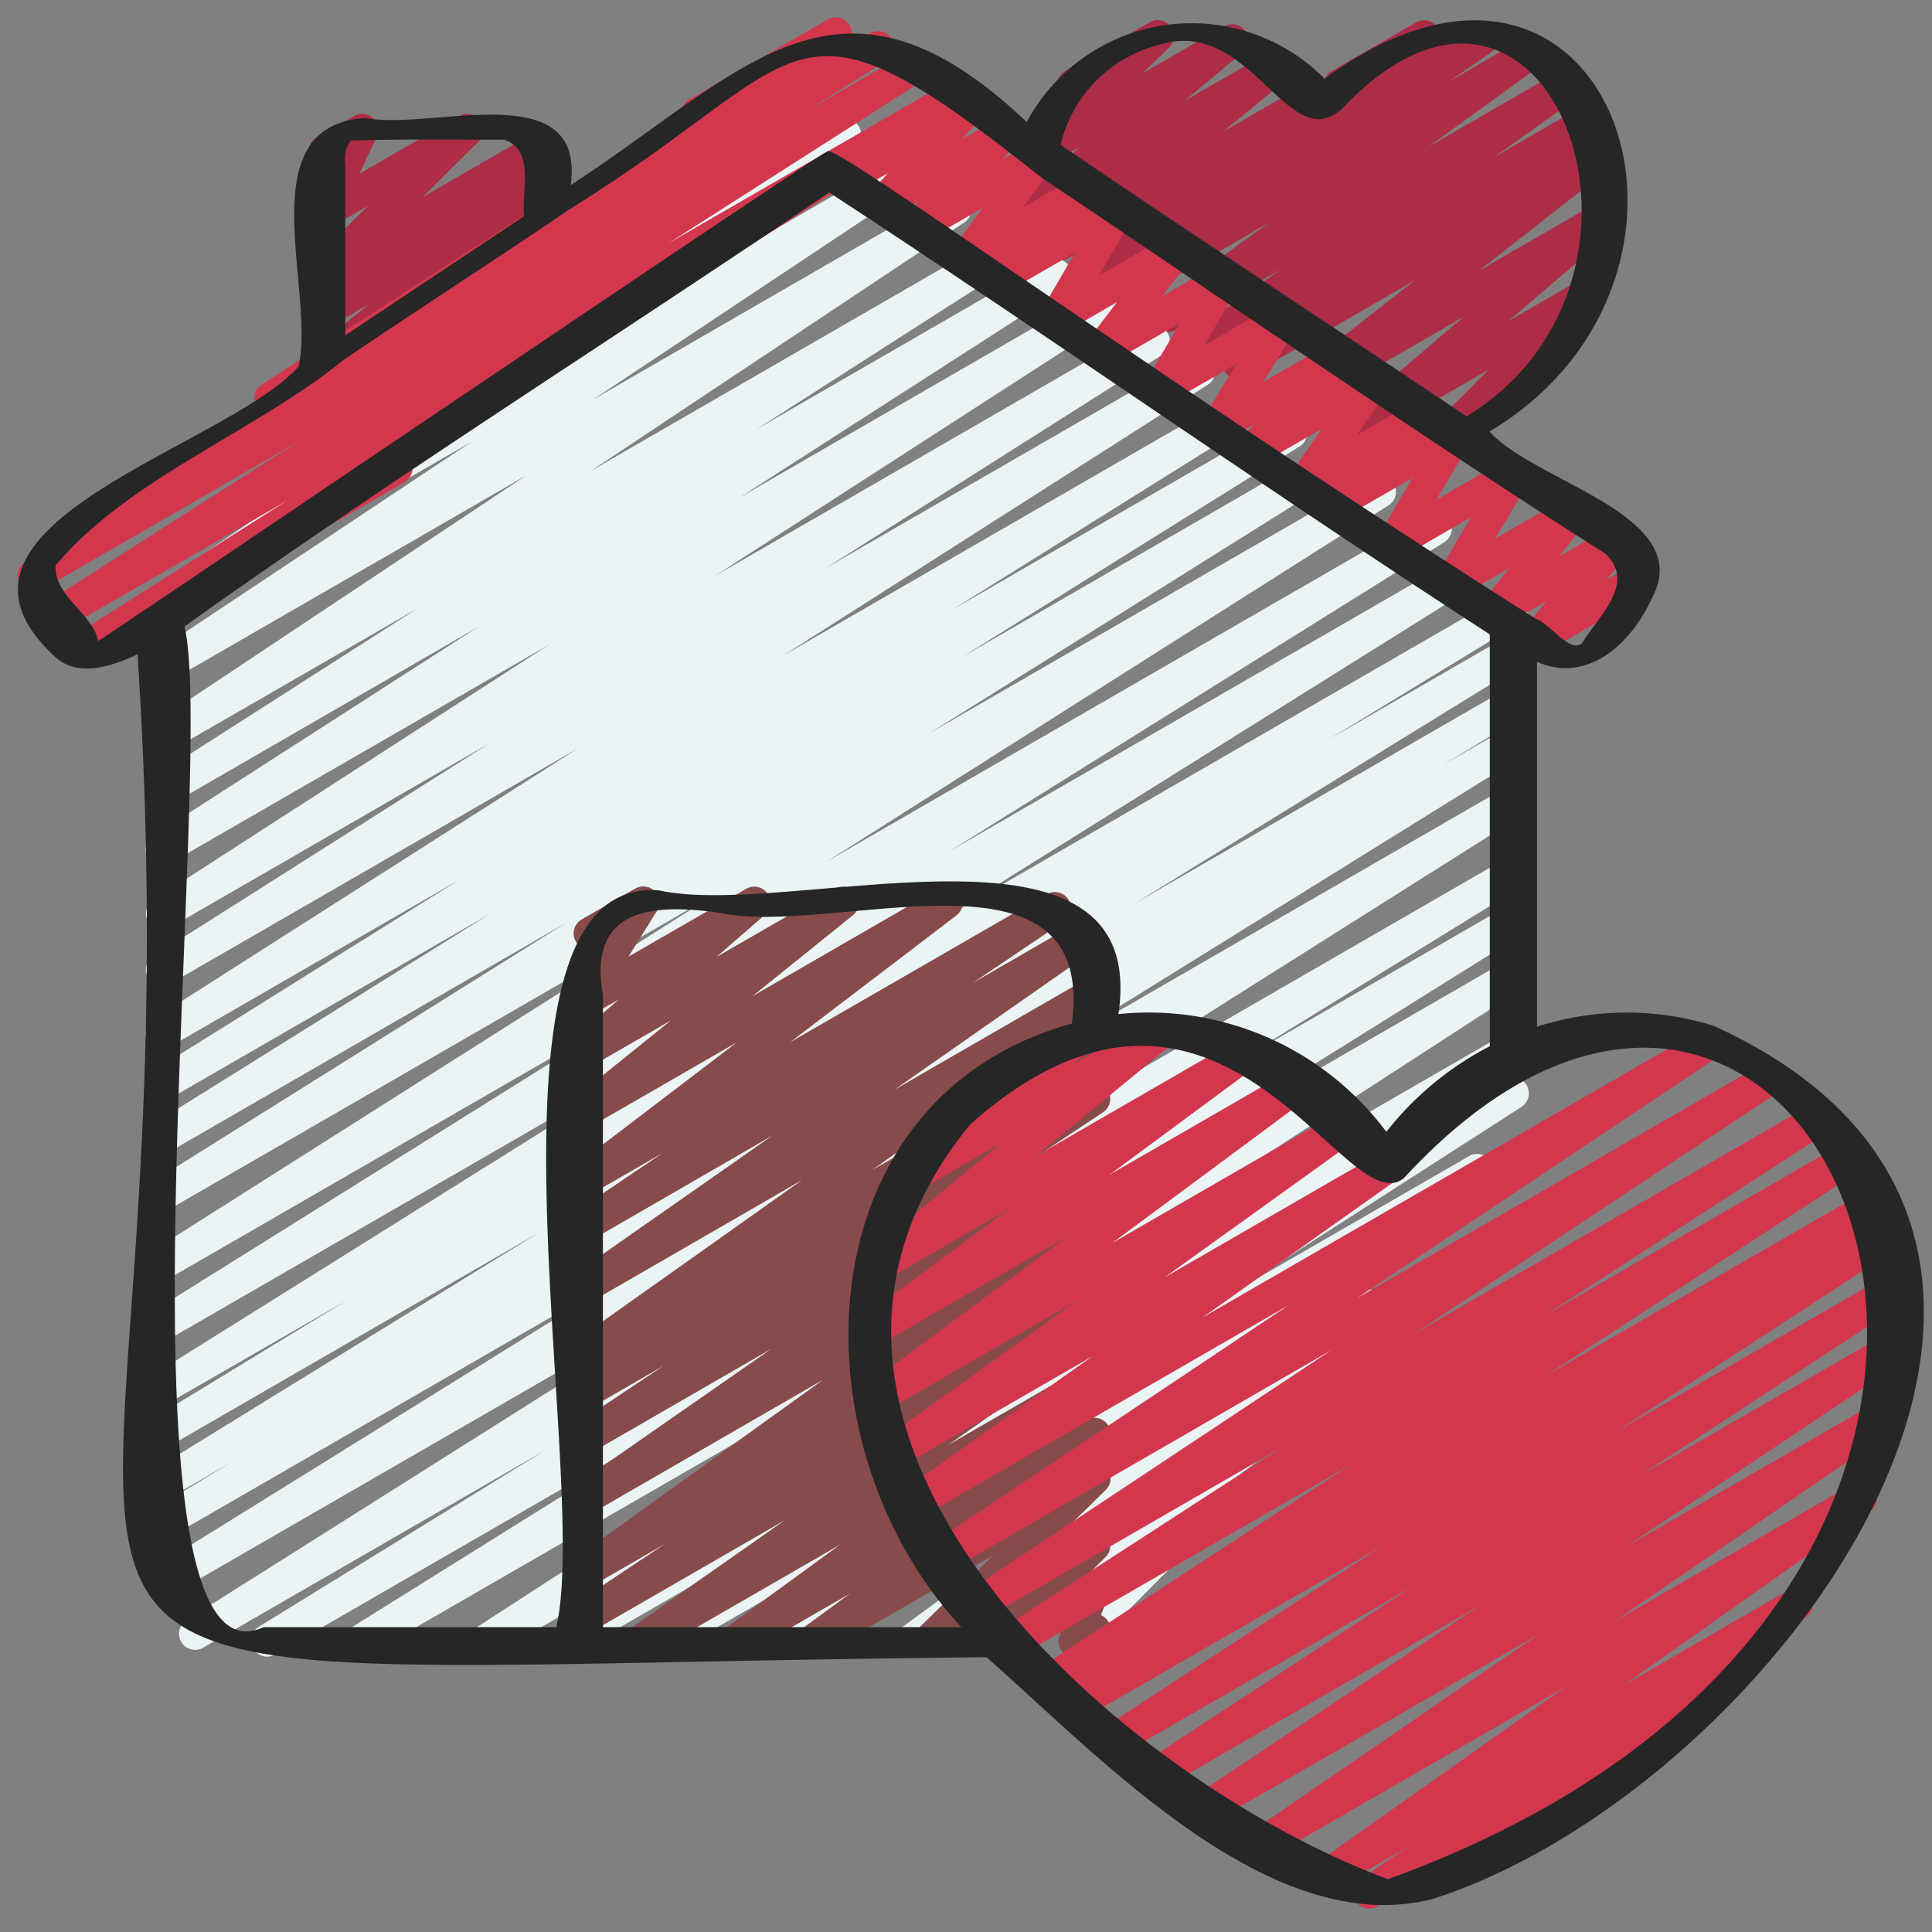 <svg id="Icons" height="512" viewBox="0 0 60 60" width="512" xmlns="http://www.w3.org/2000/svg"><rect x="0" y="0" width="60" height="60" fill="#808080" stroke="none"/><g fill="#ad2d46"><path d="m41.6 3.144a.5.5 0 0 1 -.25-.933l2.629-1.517a.5.5 0 0 1 .5.866l-2.625 1.516a.5.5 0 0 1 -.254.068z"/><path d="m44.971 13.954a.5.5 0 0 1 -.355-.853l1.623-1.627-3.632 2.1a.5.5 0 0 1 -.574-.813l3.427-2.926-5.121 2.956a.5.5 0 0 1 -.559-.826l4.167-3.265-5.229 3.019a.5.5 0 0 1 -.534-.844l.806-.557-1.274.735a.5.5 0 0 1 -.54-.84l2.59-1.841-3.256 1.874a.5.5 0 0 1 -.543-.838l3.425-2.482-4.216 2.433a.5.5 0 0 1 -.535-.842l1.416-.985-1.944 1.121a.5.5 0 0 1 -.55-.833l.148-.11-.545.314a.5.5 0 0 1 -.566-.819l2.046-1.674-2.322 1.34a.5.5 0 0 1 -.571-.815l1.793-1.5-1.09.629a.5.5 0 0 1 -.6-.792l1.315-1.272a.492.492 0 0 1 -.281-.226.5.5 0 0 1 .182-.683l2.628-1.519a.5.5 0 0 1 .6.792l-.829.8 2.545-1.468a.5.5 0 0 1 .571.816l-1.8 1.5 2.687-1.551a.5.5 0 0 1 .567.819l-2.041 1.678 2.5-1.441a.5.5 0 0 1 .55.833l-.151.112 4.978-2.875a.5.5 0 0 1 .535.843l-1.412.984 2.246-1.3a.5.5 0 0 1 .543.838l-3.431 2.488 4.072-2.35a.5.5 0 0 1 .54.84l-2.581 1.835 2.772-1.6a.5.5 0 0 1 .534.844l-.82.566.672-.386a.5.5 0 0 1 .558.826l-4.163 3.264 3.748-2.163a.5.5 0 0 1 .575.814l-3.427 2.923 2.172-1.254a.5.5 0 0 1 .6.786l-2.55 2.556a.478.478 0 0 1 .1.125.5.5 0 0 1 -.183.682l-1.762 1.018a.489.489 0 0 1 -.244.067z"/><path d="m10.03 13.146a.5.5 0 0 1 -.307-.9l1.29-1.007-.733.423a.5.5 0 0 1 -.561-.823l1.739-1.389-1.178.68a.5.5 0 0 1 -.551-.83l.449-.339a.493.493 0 0 1 -.545-.174.5.5 0 0 1 .045-.658l1.755-1.741-1.153.665a.5.5 0 0 1 -.7-.645l.566-1.208a.5.5 0 0 1 -.313-.929l1.167-.671a.5.5 0 0 1 .7.645l-.541 1.155 3.112-1.8a.5.5 0 0 1 .6.787l-1.751 1.738 3.48-2.011a.5.5 0 0 1 .551.832l-.386.292a.5.5 0 0 1 .515.847l-1.733 1.387 1.182-.682a.5.5 0 0 1 .557.827l-3.56 2.783a.4.4 0 0 1 .058.082.5.5 0 0 1 -.182.682l-3.322 1.914a.493.493 0 0 1 -.25.068z"/></g><path d="m11.175 51.47a.5.5 0 0 1 -.265-.924l11.261-7.031-13.663 7.885a.5.5 0 0 1 -.508-.856l8.924-5.5-10.604 6.121a.5.5 0 0 1 -.52-.855l19.506-12.31-20.016 11.554a.5.5 0 0 1 -.514-.858l15.387-9.552-14.884 8.592a.5.5 0 0 1 -.509-.86l2.449-1.485-1.941 1.12a.5.5 0 0 1 -.511-.859l11.981-7.38-11.47 6.628a.5.5 0 0 1 -.509-.86l6-3.656-5.492 3.164a.5.5 0 0 1 -.514-.857l17.059-10.669-16.546 9.552a.5.5 0 0 1 -.514-.856l15.363-9.6-14.85 8.57a.5.5 0 0 1 -.517-.855l17.451-11.063-16.935 9.776a.5.5 0 0 1 -.515-.857l12.826-8.033-12.311 7.108a.5.5 0 0 1 -.514-.857l10.465-6.533-9.952 5.745a.5.5 0 0 1 -.514-.856l9.5-5.939-8.99 5.19a.5.5 0 0 1 -.518-.855l13.2-8.419-12.68 7.32a.5.5 0 0 1 -.517-.855l10.435-6.616-9.918 5.725a.5.5 0 0 1 -.521-.852l12.306-7.944-11.785 6.8a.5.5 0 0 1 -.521-.853l10.108-6.5-9.588 5.542a.5.5 0 0 1 -.52-.854l8.207-5.253-7.688 4.433a.5.5 0 0 1 -.528-.849l11.6-7.718-11.073 6.39a.5.5 0 0 1 -.528-.848l9.912-6.594-9.385 5.418a.5.5 0 0 1 -.533-.846l17.543-12a.5.5 0 0 1 .241-.531l3.464-2a.5.5 0 0 1 .533.846l-10.393 7.109 11.678-6.741a.5.5 0 0 1 .527.848l-9.908 6.592 11.01-6.356a.5.5 0 0 1 .527.848l-11.6 7.721 12.824-7.402a.5.5 0 0 1 .519.853l-8.2 5.256 9.029-5.213a.5.5 0 0 1 .521.854l-10.1 6.494 11.037-6.376a.5.5 0 0 1 .522.852l-12.308 7.947 13.39-7.731a.5.5 0 0 1 .517.855l-10.437 6.618 11.324-6.538a.5.5 0 0 1 .519.854l-13.191 8.415 14.243-8.222a.5.5 0 0 1 .515.856l-9.507 5.942 10.284-5.936a.5.5 0 0 1 .515.856l-10.461 6.53 11.27-6.507a.5.5 0 0 1 .515.856l-12.834 8.038 13.752-7.939a.5.5 0 0 1 .518.854l-17.455 11.067 18.661-10.774a.5.5 0 0 1 .515.857l-15.367 9.6 16.37-9.45a.5.5 0 0 1 .515.857l-17.052 10.668 17.4-10.046a.5.5 0 0 1 .509.859l-5.983 3.648 5.474-3.161a.5.5 0 0 1 .512.859l-11.991 7.387 11.482-6.629a.5.5 0 0 1 .509.86l-2.431 1.474 1.921-1.109a.5.5 0 0 1 .513.858l-15.388 9.554 14.877-8.588a.5.5 0 0 1 .516.855l-19.507 12.314 18.992-10.963a.5.5 0 0 1 .512.858l-8.93 5.5 8.419-4.86a.5.5 0 0 1 .514.856l-11.254 7.028 10.74-6.2a.5.5 0 0 1 .521.853l-15.494 10.035 14.974-8.645a.5.5 0 0 1 .514.857l-5.421 3.39 4.908-2.833a.5.5 0 0 1 .52.854l-8.922 5.738 7.306-4.216a.5.5 0 0 1 .531.846l-10.395 7.081 6.452-3.727a.5.5 0 0 1 .546.835l-6.9 5.069 2.935-1.69a.5.5 0 0 1 .553.831l-2.565 1.955a.5.5 0 0 1 .3.849l-2.107 2.121a.5.5 0 0 1 -.193.664l-1.15.664a.5.5 0 0 1 -.605-.785l.7-.71-2.591 1.5a.5.5 0 0 1 -.553-.83l1.968-1.5-4.035 2.327a.5.5 0 0 1 -.545-.836l6.894-5.064-10.225 5.9a.5.5 0 0 1 -.532-.845l10.4-7.084-13.739 7.929a.5.5 0 0 1 -.52-.853l8.924-5.739-11.42 6.592a.5.5 0 0 1 -.515-.856l5.411-3.385-7.345 4.241a.5.5 0 0 1 -.522-.852l15.494-10.032-18.857 10.884a.5.5 0 0 1 -.25.07z" fill="#eaf4f4"/><path d="m47.676 20.368a.5.5 0 0 1 -.382-.822l.743-.881-1.376.794a.5.5 0 0 1 -.641-.743l.854-1.077-1.574.911a.5.5 0 0 1 -.681-.687l1.064-1.8-2.2 1.273a.5.5 0 0 1 -.681-.687l1.063-1.8-2.219 1.271a.5.5 0 0 1 -.6-.79l.091-.089-.436.251a.5.5 0 0 1 -.661-.717l1.006-1.456-1.933 1.116a.5.5 0 0 1 -.615-.775l.461-.491-.937.54a.5.5 0 0 1 -.675-.7l1.059-1.709-2.146 1.235a.5.5 0 0 1 -.682-.685l1.068-1.819-2.221 1.282a.5.5 0 0 1 -.648-.736l.912-1.192-1.689.977a.5.5 0 0 1 -.682-.684l1.069-1.832-2.236 1.289a.5.5 0 0 1 -.6-.789l.106-.105-.457.259a.5.5 0 0 1 -.653-.729l.961-1.309-1.803 1.045a.5.5 0 0 1 -.614-.775l.46-.49-.935.539a.5.5 0 0 1 -.616-.768l.575-.635-1.105.638a.5.5 0 0 1 -.5-.866l3.867-2.233a.5.5 0 0 1 .62.769l-.575.635 1.1-.637a.5.5 0 0 1 .615.774l-.46.49.934-.539a.5.5 0 0 1 .654.729l-.961 1.309 1.8-1.041a.5.5 0 0 1 .6.789l-.106.1.453-.261a.5.5 0 0 1 .681.685l-1.065 1.836 2.231-1.287a.5.5 0 0 1 .626.1.5.5 0 0 1 .022.632l-.912 1.2 1.692-.976a.5.5 0 0 1 .682.685l-1.068 1.814 2.22-1.282a.5.5 0 0 1 .676.7l-1.059 1.717 2.145-1.238a.5.5 0 0 1 .615.775l-.462.492.937-.54a.5.5 0 0 1 .661.717l-1.006 1.456 1.932-1.12a.5.5 0 0 1 .6.79l-.089.087.43-.248a.5.5 0 0 1 .6.081.5.5 0 0 1 .076.606l-1.064 1.8 2.207-1.274a.5.5 0 0 1 .681.687l-1.063 1.8 2.2-1.272a.5.5 0 0 1 .642.743l-.855 1.078 1.579-.911a.5.5 0 0 1 .632.755l-.744.881.8-.46a.5.5 0 1 1 .5.865l-3.265 1.892a.489.489 0 0 1 -.25.068z" fill="#d3374e"/><path d="m2.484 20.716a.5.5 0 0 1 -.267-.922l6.7-4.248-6.95 4.013a.5.5 0 0 1 -.52-.854l7.8-4.982-7.96 4.594a.5.5 0 0 1 -.516-.856l7.42-4.644a.493.493 0 0 1 -.219-.194.5.5 0 0 1 .156-.681l13.034-8.405a.5.5 0 0 1 .25-.45l4.301-2.487a.5.5 0 0 1 .52.853l-.453.293 1.234-.712a.5.5 0 0 1 .515.857l-2.436 1.528 2.944-1.7a.5.5 0 0 1 .52.853l-7.79 4.978 8.583-4.95a.5.5 0 0 1 .517.854l-17.117 10.846a.5.5 0 0 1 -.188.675l-9.828 5.673a.5.5 0 0 1 -.25.068z" fill="#d3374e"/><path d="m19.842 51.5a.5.5 0 0 1 -.287-.909l4.819-3.379-6.094 3.516a.5.5 0 0 1 -.527-.849l2.9-1.933-2.373 1.371a.5.5 0 0 1 -.542-.838l7.834-5.635-7.292 4.21a.5.5 0 0 1 -.535-.843l6.214-4.324-5.679 3.278a.5.5 0 0 1 -.527-.849l2.856-1.9-2.329 1.344a.5.5 0 0 1 -.523-.852l.508-.331a.5.5 0 0 1 -.524-.849l7.169-5.081-6.63 3.828a.5.5 0 0 1 -.536-.843l6.24-4.363-5.7 3.293a.5.5 0 0 1 -.529-.848l2.837-1.914-2.312 1.333a.5.5 0 0 1 -.552-.83l5.162-3.937-4.61 2.66a.5.5 0 0 1 -.563-.822l3.12-2.514-2.557 1.476a.5.5 0 0 1 -.578-.81l1.507-1.312-.929.535a.5.5 0 0 1 -.674-.7l.891-1.426a.5.5 0 0 1 -.43-.9l1.659-.957a.5.5 0 0 1 .673.7l-.882 1.414 3.662-2.11a.5.5 0 0 1 .578.809l-1.507 1.311 3.678-2.12a.5.5 0 0 1 .563.822l-3.119 2.513 5.777-3.335a.5.5 0 0 1 .553.83l-5.161 3.936 7.976-4.6a.5.5 0 0 1 .529.847l-2.835 1.912 3.268-1.887a.5.5 0 0 1 .537.843l-6.242 4.364 5.948-3.434a.5.5 0 0 1 .539.841l-7.172 5.082 6.636-3.83a.5.5 0 0 1 .523.852l-.5.328a.5.5 0 0 1 .509.859l-2.858 1.9 2.333-1.346a.5.5 0 0 1 .535.843l-6.217 4.319 5.68-3.28a.5.5 0 0 1 .542.839l-7.833 5.634 7.294-4.211a.5.5 0 0 1 .528.849l-2.9 1.931 2.376-1.372a.5.5 0 0 1 .537.842l-4.82 3.379 4.284-2.47a.5.5 0 0 1 .545.837l-3.6 2.621 3.054-1.763a.5.5 0 0 1 .546.836l-1.494 1.1.95-.547a.5.5 0 0 1 .6.79l-2.352 2.3 1.755-1.012a.5.5 0 0 1 .6.785l-.421.424a.5.5 0 0 1 .537.665l-.262.724a.514.514 0 0 1 .228.206.5.5 0 0 1 -.184.684l-.62.357a.5.5 0 0 1 -.571-.05.5.5 0 0 1 -.149-.553l.152-.42-1.78 1.027a.5.5 0 0 1 -.6-.785l.328-.326-1.93 1.112a.5.5 0 0 1 -.6-.79l2.351-2.3-5.373 3.1a.5.5 0 0 1 -.546-.836l1.5-1.1-3.36 1.94a.5.5 0 0 1 -.545-.837l3.593-2.618-5.998 3.459a.491.491 0 0 1 -.25.07z" fill="#874b4b"/><path d="m44.6 34.875a.5.5 0 0 1 -.25-.933l3.523-2.034a.5.5 0 1 1 .5.865l-3.523 2.035a.494.494 0 0 1 -.25.067z" fill="#d3374e"/><path d="m42.521 59.272a.5.5 0 0 1 -.279-.914l1.479-1-2.211 1.278a.5.5 0 0 1 -.539-.841l7.659-5.415-9.091 5.247a.5.5 0 0 1 -.533-.845l8.806-6.045-10.093 5.827a.5.5 0 0 1 -.528-.848l8.764-5.855-9.813 5.665a.5.5 0 0 1 -.525-.85l8.242-5.4-9.081 5.243a.5.5 0 0 1 -.523-.852l8.646-5.64-9.401 5.427a.5.5 0 0 1 -.515-.856l.865-.541-1.151.664a.5.5 0 0 1 -.523-.852l9.753-6.369-10.415 6.011a.5.5 0 0 1 -.522-.853l8.821-5.713-9.3 5.37a.5.5 0 0 1 -.527-.849l11.354-7.533-11.89 6.867a.5.5 0 0 1 -.528-.849l11.112-7.426-11.479 6.623a.5.5 0 0 1 -.539-.84l5.9-4.182-5.979 3.452a.5.5 0 0 1 -.542-.839l6.054-4.346-5.957 3.437a.5.5 0 0 1 -.548-.83l6.213-4.607-5.868 3.387a.5.5 0 0 1 -.547-.835l4.628-3.42-3.922 2.264a.5.5 0 0 1 -.568-.818l4.22-3.48-2.68 1.545a.5.5 0 0 1 -.566-.82l1.746-1.416a.52.52 0 0 1 -.158-.168.5.5 0 0 1 .183-.683l3.528-2.037a.5.5 0 0 1 .566.82l-.4.328 2.5-1.441a.5.5 0 0 1 .568.819l-4.226 3.472 6.374-3.68a.5.5 0 0 1 .547.835l-4.624 3.418 5.757-3.324a.5.5 0 0 1 .548.834l-6.217 4.607 7.133-4.118a.5.5 0 0 1 .542.839l-6.052 4.349 6.541-3.776a.5.5 0 0 1 .539.84l-5.9 4.18 15.385-8.883a.5.5 0 0 1 .529.849l-11.112 7.429 12.6-7.276a.5.5 0 0 1 .526.85l-11.354 7.535 12.319-7.112a.5.5 0 0 1 .522.852l-8.815 5.709 9.249-5.34a.5.5 0 0 1 .524.852l-9.759 6.373 10.005-5.776a.5.5 0 0 1 .514.856l-.886.555.726-.419a.5.5 0 0 1 .524.851l-8.646 5.636 8.445-4.875a.5.5 0 0 1 .525.851l-8.244 5.4 7.774-4.479a.5.5 0 0 1 .528.848l-8.759 5.852 7.95-4.59a.5.5 0 0 1 .533.845l-8.813 6.049 7.41-4.277a.5.5 0 0 1 .539.841l-7.654 5.412 5.126-2.959a.5.5 0 0 1 .529.847l-2.779 1.874a.5.5 0 0 1 .174.927l-10.713 6.184a.494.494 0 0 1 -.25.067z" fill="#d3374e"/><path d="m53.225 31.86a9.058 9.058 0 0 0 -5.492.025v-11.332c1.584.7 2.936-.593 3.556-1.951 1.43-2.605-3.61-3.609-5.031-5.2 8.114-4.853 3.753-17.432-5.124-10.96a5.809 5.809 0 0 0 -9.249 1.348c-5.839-5.547-8.771-1.548-14.161 1.958.459-3.448-4.324-1.679-6.381-2.084-3.652.249-1.543 5.293-2.067 7.716-2.276 2.549-12.034 4.92-7.562 9.02.627.581 1.575.392 2.557-.081 2.275 34.822-10.771 31.498 26.367 31.148 3.59 3.159 8.794 8.766 13.823 7.516 10.595-3.355 23.239-20.52 8.764-27.123zm-17.214-30.471c2.821-.888 3.995 3.489 5.654 2 6.407-6.79 10.949 5.23 3.881 9.54-4.2-2.814-8.427-5.591-12.612-8.43a4.217 4.217 0 0 1 3.077-3.11zm-25.287 3.711a.994.994 0 0 1 .167-.737c1.673-.048 3.122-.02 4.764-.026.972.321.537 1.6.621 2.377l-5.552 3.7zm-7.681 14.809c-.125-.821-1.371-1.4-1.317-2.345 2.23-2.685 6.214-4.164 8.962-6.4 2.3-1.56 4.727-3.117 7-4.665 7.671-4.744 6.681-7.336 14.67-.972 5.823 3.894 11.589 7.918 17.507 11.673.956.919-.234 1.943-.716 2.752-.363.395-1.015-.6-1.465-.742-11.351-7.192-21.453-14.55-21.968-14.517-.21.013-22.616 15.221-22.673 15.216zm5.142 30.624c-5.019 2.318-1.446-26.854-2.456-31.078 6.663-4.75 13.286-8.908 20.022-13.477 6.89 4.5 13.61 9.249 20.516 13.723v12.791a9.813 9.813 0 0 0 -3.213 2.658 9.2 9.2 0 0 0 -8.321-3.656c1.013-6.778-10.2-2.932-14.267-3.843-6.157-.483-2.09 18.213-3.19 22.882zm10.539 0v-19.627c-.474-2.7 1.507-2.857 3.627-2.558 3.518.769 11.724-2.5 10.936 3.439-8.4 2.327-8.7 13.089-3.429 18.746zm24.381 7.827c-8.553-3.188-20.691-14.046-12.963-23.453 7.817-6.891 11.653 3.244 13.471 1.666 13.036-14.126 24.676 12.659-.508 21.787z" fill="#262626"/></svg>